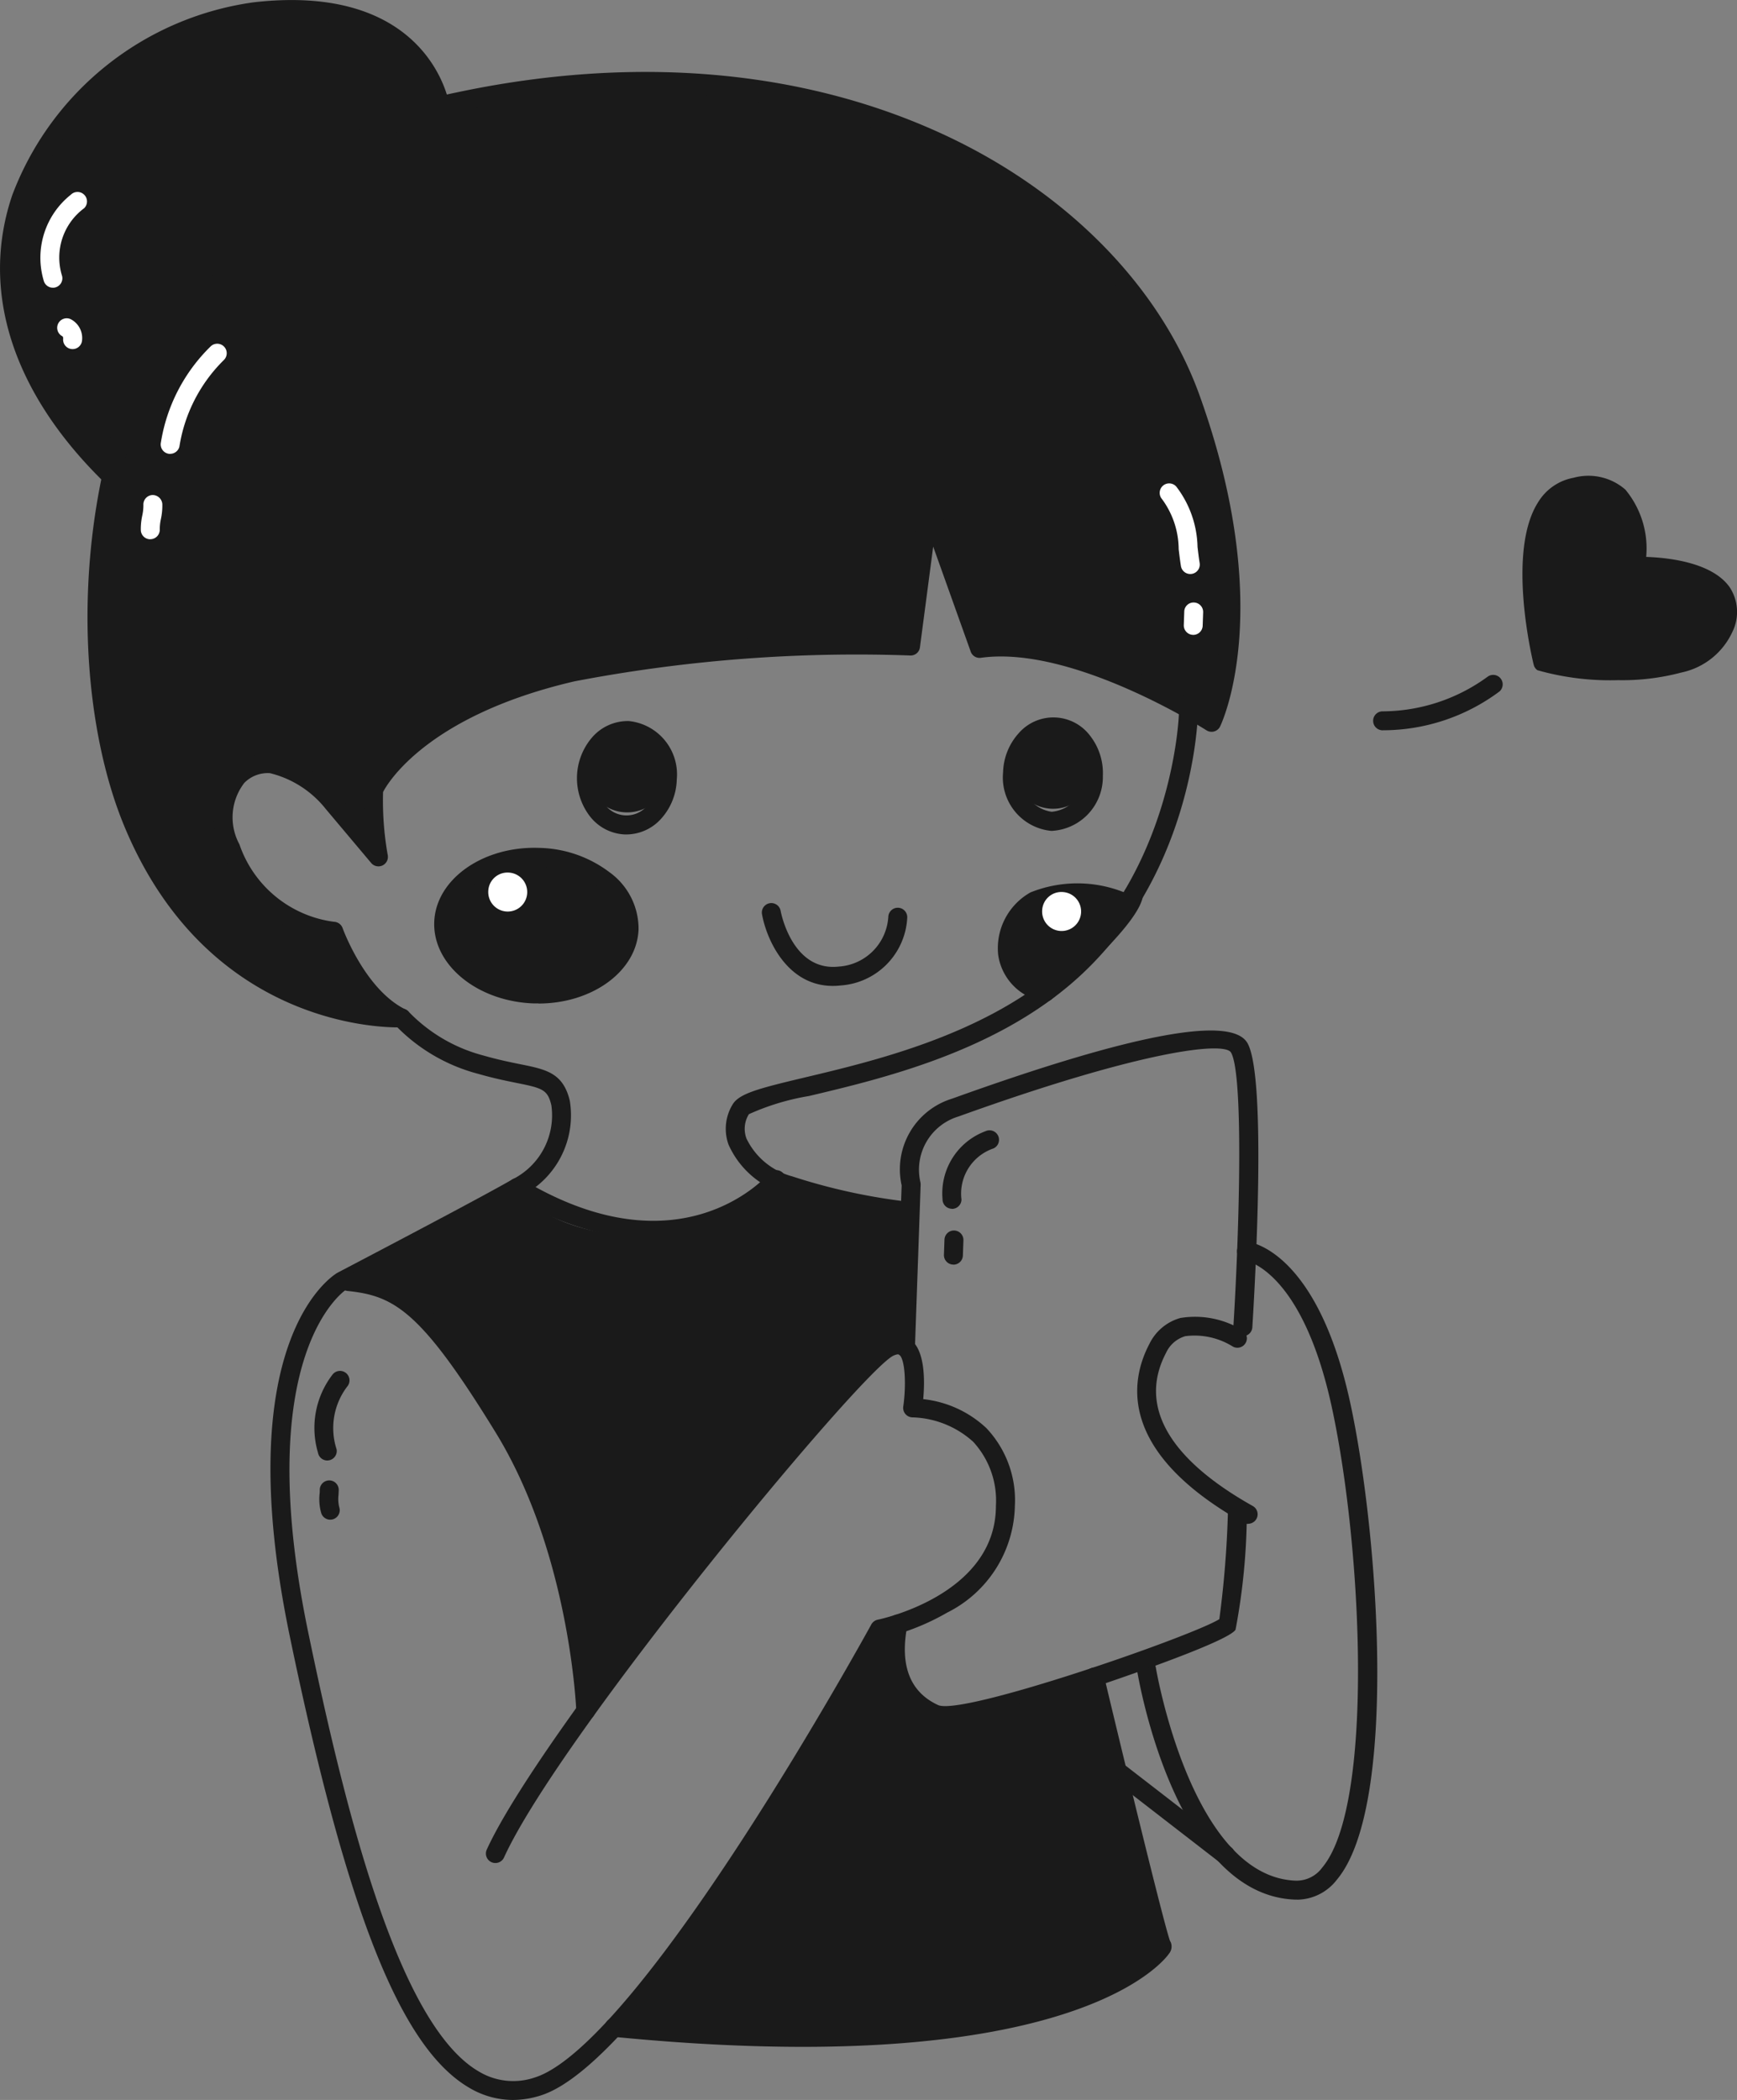 <svg id="Group_822" data-name="Group 822" xmlns="http://www.w3.org/2000/svg" xmlns:xlink="http://www.w3.org/1999/xlink" width="71.31" height="86.169" viewBox="0 0 71.31 86.169">
  <rect x="0" y="0" width="71.31" height="86.169" fill="#808080" stroke="none"/>
  <defs>
    <clipPath id="clip-path">
      <rect id="Rectangle_205" data-name="Rectangle 205" width="71.31" height="86.169" fill="none"/>
    </clipPath>
  </defs>
  <g id="Group_821" data-name="Group 821" clip-path="url(#clip-path)">
    <path id="Path_1884" data-name="Path 1884" d="M330.514,439.52l-5.155-1.149s-1.266,2.3-5.369,2.172-5.126-2.007-5.126-2.007l-6.606,3.532a16.049,16.049,0,0,1,6.249,6.629,47.38,47.38,0,0,1,3.159,10.978s10.984-13.071,11.7-13.933a3.233,3.233,0,0,1,1.375-1.058s.226-5.064-.227-5.165" transform="translate(-293.637 -389.808)" fill="#1a1a1a"/>
    <path id="Path_1885" data-name="Path 1885" d="M3.979,187.143c.122.087,6.369,1.264,7.42-1.406S7.8,183.2,7.8,183.2s.488-3.814-2.489-3.252-1.335,7.2-1.335,7.2" transform="translate(59.365 -159.959)" fill="#1a1a1a"/>
    <path id="Path_1886" data-name="Path 1886" d="M3.927,184.74a9.447,9.447,0,0,0,2.593-.313,2.974,2.974,0,0,0,2.1-1.675,1.848,1.848,0,0,0-.115-1.826c-.725-1.033-2.567-1.216-3.427-1.244a3.775,3.775,0,0,0-.856-2.762,2.306,2.306,0,0,0-2.122-.486,2.157,2.157,0,0,0-1.456,1c-1.31,2.039-.231,6.486-.184,6.674a.387.387,0,0,0,.151.223,10.961,10.961,0,0,0,3.313.409M.84,184.014h0Zm3.965-3.559c.783,0,2.533.158,3.065.917a1.109,1.109,0,0,1,.027,1.094c-.82,2.082-5.647,1.455-6.73,1.231-.2-.905-.845-4.318.135-5.843a1.387,1.387,0,0,1,.945-.657,1.566,1.566,0,0,1,1.442.287,3.432,3.432,0,0,1,.588,2.534.39.39,0,0,0,.4.438l.131,0" transform="translate(62.504 -156.83)" fill="#1a1a1a"/>
    <path id="Path_1887" data-name="Path 1887" d="M87.134,252.16a8.017,8.017,0,0,0,4.767-1.595.389.389,0,0,0-.494-.6,7.36,7.36,0,0,1-4.273,1.418H87.1a.389.389,0,0,0,0,.778Z" transform="translate(-30.339 -222.194)" fill="#1a1a1a"/>
    <path id="Path_1888" data-name="Path 1888" d="M233.338,56.474s-5.555-3.584-9.523-3.033l-2.082-5.826-.755,5.726a61.436,61.436,0,0,0-13.893,1.072c-6.077,1.412-7.98,4.325-8.135,4.8a13.715,13.715,0,0,0,.18,2.777l-1.862-2.213s-2.191-2.709-3.91-1.107.612,6.256,3.933,6.373c0,0,.946,2.666,2.785,3.562,0,0-7.5.441-11.012-8s-1.5-26.458,13.37-29.608c15.351-3.253,26.962,3.578,30.054,12.207s.851,13.262.851,13.262" transform="translate(-183.593 -26.836)" fill="#1a1a1a"/>
    <path id="Path_1889" data-name="Path 1889" d="M196.736,65.843c.1,0,.158,0,.164,0a.389.389,0,0,0,.147-.739c-1.671-.814-2.579-3.316-2.588-3.342a.389.389,0,0,0-.353-.258,4.755,4.755,0,0,1-3.883-3.179,2.317,2.317,0,0,1,.2-2.52,1.347,1.347,0,0,1,1.054-.4,4.194,4.194,0,0,1,2.288,1.467l1.867,2.218a.389.389,0,0,0,.683-.307,12.751,12.751,0,0,1-.195-2.6c.01-.029,1.466-3.06,7.853-4.545a61.528,61.528,0,0,1,13.788-1.062.382.382,0,0,0,.4-.338l.544-4.13,1.54,4.309a.386.386,0,0,0,.42.254c3.773-.525,9.2,2.94,9.258,2.975a.39.39,0,0,0,.561-.158c.094-.2,2.277-4.879-.835-13.562-1.613-4.5-5.489-8.431-10.635-10.782-5.755-2.63-12.624-3.209-19.866-1.674A17.747,17.747,0,0,0,186.811,36.9c-3.636,6.923-3.409,15.656-1.306,20.7,3.289,7.9,10.089,8.237,11.231,8.237m-2.917-3.581a8.586,8.586,0,0,0,1.759,2.724,11.161,11.161,0,0,1-2.776-.743,12.132,12.132,0,0,1-6.578-6.937c-2.033-4.881-2.248-13.333,1.276-20.043a16.991,16.991,0,0,1,11.815-9.035c11.409-2.418,25.663.951,29.607,11.957,2.483,6.931,1.454,11.259,1.022,12.553-1.334-.8-5.627-3.175-9.065-2.876L218.9,44.327a.389.389,0,0,0-.752.08l-.709,5.376A61.14,61.14,0,0,0,203.8,50.876c-6.087,1.415-8.188,4.354-8.417,5.064a5.642,5.642,0,0,0,0,1.644l-1.019-1.211a4.887,4.887,0,0,0-2.832-1.747,2.123,2.123,0,0,0-1.641.606,3.038,3.038,0,0,0-.4,3.362,5.578,5.578,0,0,0,4.325,3.667" transform="translate(-180.394 -23.679)" fill="#1a1a1a"/>
    <path id="Path_1890" data-name="Path 1890" d="M498.31,7.473s-.66-4.665-7.616-3.87-15.245,9.951-5.865,19.065a19.757,19.757,0,0,1,13.48-15.2" transform="translate(-480.245 -3.123)" fill="#1a1a1a"/>
    <path id="Path_1891" data-name="Path 1891" d="M481.7,19.935a.39.39,0,0,0,.386-.338A19.522,19.522,0,0,1,495.3,4.72a.389.389,0,0,0,.264-.424c-.007-.051-.794-5.034-8.045-4.2A12.408,12.408,0,0,0,477.622,8c-1.342,3.936.01,8.135,3.808,11.825a.39.39,0,0,0,.271.11M494.723,4.094A20.308,20.308,0,0,0,481.46,18.751c-4.055-4.239-3.944-8.028-3.1-10.5A11.74,11.74,0,0,1,487.61.867c5.506-.627,6.825,2.247,7.113,3.228" transform="translate(-477.116 0)" fill="#1a1a1a"/>
    <path id="Path_1892" data-name="Path 1892" d="M207.323,282.134a.389.389,0,0,0,.041-.776,24.391,24.391,0,0,1-4.856-1.052,2.922,2.922,0,0,1-1.875-1.551,1.137,1.137,0,0,1,.1-1,9.953,9.953,0,0,1,2.469-.746c2.954-.7,7.418-1.763,10.736-4.585,5-4.255,5.219-10.808,5.226-11.085a.389.389,0,0,0-.379-.4h-.01a.39.39,0,0,0-.389.379c0,.065-.221,6.486-4.952,10.511-3.176,2.7-7.53,3.736-10.411,4.421-1.848.439-2.677.652-2.951,1.094a1.915,1.915,0,0,0-.176,1.658,3.654,3.654,0,0,0,2.34,2.028,24.713,24.713,0,0,0,5.045,1.1l.042,0" transform="translate(-169.988 -232.036)" fill="#1a1a1a"/>
    <path id="Path_1893" data-name="Path 1893" d="M277.55,418.346a3.806,3.806,0,0,0,1.146-.184c4.468-1.407,13.152-16.955,14.168-18.8a9.686,9.686,0,0,0,2.522-1.015,5.008,5.008,0,0,0,2.776-4.381,4.3,4.3,0,0,0-1.17-3.188,4.489,4.489,0,0,0-2.593-1.189c.068-.741.082-2-.523-2.449a.949.949,0,0,0-1.027-.041c-1.641.765-14.123,16.043-16.368,20.975a.389.389,0,1,0,.709.322c2.283-5.016,14.682-19.983,15.988-20.592.054-.025.182-.077.234-.04.252.187.291,1.272.168,2.128a.389.389,0,0,0,.388.445,3.883,3.883,0,0,1,2.481,1,3.561,3.561,0,0,1,.935,2.629c0,3.675-4.8,4.664-4.851,4.673a.391.391,0,0,0-.267.2c-.024.043-2.4,4.375-5.294,8.824-4.792,7.359-7.273,9.369-8.51,9.758a2.738,2.738,0,0,1-2.322-.252c-3.283-1.927-5.46-10.642-6.99-18.019-2.385-11.5,1.533-14.041,1.573-14.065.22-.114,5.862-3.062,7.2-3.842a3.709,3.709,0,0,0,1.967-3.9c-.274-1.142-.97-1.282-2.023-1.495-.405-.082-.909-.183-1.518-.358a6.563,6.563,0,0,1-3.066-1.79.389.389,0,1,0-.6.5,7.272,7.272,0,0,0,3.451,2.042c.639.184,1.161.289,1.579.373,1.062.214,1.267.274,1.42.913a2.934,2.934,0,0,1-1.6,3.044c-1.321.77-7.126,3.8-7.185,3.834-.2.116-4.472,2.765-1.956,14.9,2.353,11.344,4.553,16.886,7.358,18.533a3.52,3.52,0,0,0,1.8.507" transform="translate(-256.498 -332.177)" fill="#1a1a1a"/>
    <path id="Path_1894" data-name="Path 1894" d="M433.24,489.517h.014a.389.389,0,0,0,.375-.4,27.145,27.145,0,0,0-3.431-11.82c-3.1-5.033-4.32-5.916-6.662-6.163a.389.389,0,0,0-.082.774c1.912.2,3,.784,6.081,5.8,3.053,4.963,3.314,11.375,3.316,11.439a.389.389,0,0,0,.389.376" transform="translate(-409.192 -418.936)" fill="#1a1a1a"/>
    <path id="Path_1895" data-name="Path 1895" d="M358.445,436.316a7.458,7.458,0,0,0,5.394-2.2.389.389,0,1,0-.592-.506c-.146.169-3.675,4.128-10.144.237a.389.389,0,0,0-.4.667,11.133,11.133,0,0,0,5.744,1.8" transform="translate(-331.675 -385.458)" fill="#1a1a1a"/>
    <path id="Path_1896" data-name="Path 1896" d="M177.771,395.132a.389.389,0,0,0,.389-.376l.235-6.7a.38.38,0,0,0-.011-.108,2.279,2.279,0,0,1,1.566-2.693c7.654-2.754,10.923-3.071,11.185-2.626.527.894.341,7.361.1,11.228a.389.389,0,0,0,.777.049c.107-1.71.6-10.308-.206-11.671-.669-1.134-4.746-.364-12.12,2.289a3.032,3.032,0,0,0-2.071,3.559l-.233,6.644a.389.389,0,0,0,.375.4h.014" transform="translate(-140.599 -339.442)" fill="#1a1a1a"/>
    <path id="Path_1897" data-name="Path 1897" d="M139.867,486.931a2.08,2.08,0,0,0,1.633-.823c2.513-3,1.714-14.121.56-19.5-1.354-6.313-4.114-6.662-4.23-6.674a.389.389,0,0,0-.084.774c.05.008,2.343.417,3.554,6.063,1.248,5.82,1.727,16.3-.4,18.837a1.305,1.305,0,0,1-1.084.543c-4.289-.147-5.739-8.67-5.753-8.756a.389.389,0,0,0-.768.126c.062.377,1.57,9.239,6.5,9.408l.074,0" transform="translate(-86.614 -408.98)" fill="#1a1a1a"/>
    <path id="Path_1898" data-name="Path 1898" d="M182.207,496a.389.389,0,0,0,.191-.729c-3.466-1.947-4.7-4.122-3.557-6.289a1.254,1.254,0,0,1,.789-.68,2.961,2.961,0,0,1,1.934.417.389.389,0,0,0,.408-.663,3.715,3.715,0,0,0-2.545-.5,2.015,2.015,0,0,0-1.275,1.07c-.782,1.487-1.319,4.418,3.864,7.33a.389.389,0,0,0,.19.05" transform="translate(-130.968 -433.474)" fill="#1a1a1a"/>
    <path id="Path_1899" data-name="Path 1899" d="M184.017,566.3a25.116,25.116,0,0,0,6.142-1.525c.226-.075,5.53-1.843,5.831-2.365a26.4,26.4,0,0,0,.463-4.729.389.389,0,1,0-.778-.036,41.508,41.508,0,0,1-.351,4.334c-1.131.707-10.567,3.984-11.549,3.524-1.151-.532-1.576-1.625-1.262-3.251a.389.389,0,1,0-.764-.148c-.487,2.519.655,3.623,1.7,4.105a1.412,1.412,0,0,0,.568.089" transform="translate(-145.266 -495.539)" fill="#1a1a1a"/>
    <path id="Path_1900" data-name="Path 1900" d="M217.623,633.221c12.259,0,14.913-3.64,15.039-3.822a.463.463,0,0,0,.068-.48c-.008-.014-.016-.028-.025-.042-.238-.646-1.747-6.84-2.722-10.923a.389.389,0,0,0-.757.181c1.785,7.475,2.407,10.019,2.738,10.889-.554.622-4.923,4.693-22.039,3.009a.389.389,0,1,0-.076.775c2.944.29,5.522.413,7.775.413m14.447-3.953-.028.016a.382.382,0,0,1-.049-.184c.028.067.053.122.077.168m.372-.559a.383.383,0,0,1,.079.022.393.393,0,0,0-.079-.022" transform="translate(-184.671 -549.231)" fill="#1a1a1a"/>
    <path id="Path_1901" data-name="Path 1901" d="M190.892,656.747a.389.389,0,0,0,.238-.7l-4.444-3.436a.389.389,0,1,0-.476.616l4.444,3.436a.388.388,0,0,0,.238.081" transform="translate(-140.584 -580.244)" fill="#1a1a1a"/>
    <path id="Path_1902" data-name="Path 1902" d="M310.393,337.985a2.9,2.9,0,0,0,.339-.02,2.939,2.939,0,0,0,2.715-2.784.389.389,0,0,0-.778-.029,2.18,2.18,0,0,1-2.027,2.039c-1.9.215-2.372-2.174-2.391-2.276a.389.389,0,1,0-.765.14c.192,1.051,1.042,2.93,2.907,2.93" transform="translate(-276.201 -297.529)" fill="#1a1a1a"/>
    <path id="Path_1903" data-name="Path 1903" d="M238.5,271.126a1.68,1.68,0,1,0,1.727-1.879,1.815,1.815,0,0,0-1.727,1.879" transform="translate(-196.934 -239.419)" fill="#1a1a1a"/>
    <path id="Path_1904" data-name="Path 1904" d="M237.019,270.39a2.215,2.215,0,0,0,2.066-2.255,2.489,2.489,0,0,0-.522-1.644,1.887,1.887,0,0,0-2.938-.1,2.489,2.489,0,0,0-.636,1.6,2.2,2.2,0,0,0,1.966,2.4h.063m.035-3.876h.037a1.156,1.156,0,0,1,.863.462,1.713,1.713,0,0,1,.353,1.131,1.448,1.448,0,0,1-1.324,1.5,1.433,1.433,0,0,1-1.216-1.593,1.711,1.711,0,0,1,.432-1.1,1.163,1.163,0,0,1,.856-.4" transform="translate(-193.809 -236.298)" fill="#1a1a1a"/>
    <path id="Path_1905" data-name="Path 1905" d="M396.389,272.468a1.68,1.68,0,1,0,1.727-1.879,1.815,1.815,0,0,0-1.727,1.879" transform="translate(-372.311 -240.612)" fill="#1a1a1a"/>
    <path id="Path_1906" data-name="Path 1906" d="M394.909,271.733a1.927,1.927,0,0,0,1.427-.653,2.489,2.489,0,0,0,.636-1.6,2.2,2.2,0,0,0-1.966-2.4,1.937,1.937,0,0,0-1.494.652,2.565,2.565,0,0,0-.114,3.246,1.922,1.922,0,0,0,1.444.755h.066m.033-3.876h.037a1.433,1.433,0,0,1,1.216,1.593,1.714,1.714,0,0,1-.432,1.1,1.109,1.109,0,0,1-1.756-.062,1.788,1.788,0,0,1,.078-2.234,1.164,1.164,0,0,1,.856-.4" transform="translate(-369.188 -237.492)" fill="#1a1a1a"/>
    <path id="Path_1907" data-name="Path 1907" d="M410.564,320.224c-.054,1.548,1.606,2.862,3.707,2.936s3.85-1.121,3.9-2.669-1.606-2.862-3.707-2.936-3.849,1.121-3.9,2.669" transform="translate(-392.349 -282.373)" fill="#1a1a1a"/>
    <path id="Path_1908" data-name="Path 1908" d="M411.328,320.428c2.226,0,4.052-1.338,4.112-3.047a2.858,2.858,0,0,0-1.192-2.34,4.945,4.945,0,0,0-2.89-1c-2.3-.082-4.244,1.284-4.306,3.044s1.77,3.257,4.082,3.338c.066,0,.13,0,.195,0m-.169-5.611.171,0a4.168,4.168,0,0,1,2.434.832,2.1,2.1,0,0,1,.9,1.7c-.047,1.331-1.623,2.363-3.5,2.294s-3.378-1.2-3.332-2.533c.046-1.29,1.523-2.3,3.33-2.3" transform="translate(-389.225 -279.249)" fill="#1a1a1a"/>
    <path id="Path_1909" data-name="Path 1909" d="M228.607,331.017s-2.322-.962-3.806-.133a1.994,1.994,0,0,0,.421,3.757s3.527-3,3.619-4.007" transform="translate(-182.309 -293.928)" fill="#1a1a1a"/>
    <path id="Path_1910" data-name="Path 1910" d="M222.1,331.909a.389.389,0,0,0,.252-.093c.856-.727,3.656-3.184,3.754-4.269a.389.389,0,0,0-.767-.12,5.172,5.172,0,0,0-3.85,0,2.628,2.628,0,0,0-1.326,2.567A2.271,2.271,0,0,0,222,331.9a.388.388,0,0,0,.1.012m2.869-3.783a23.973,23.973,0,0,1-2.962,2.961,1.455,1.455,0,0,1-1.072-1.2,1.834,1.834,0,0,1,.933-1.786,4.315,4.315,0,0,1,3.1.023" transform="translate(-179.184 -290.808)" fill="#1a1a1a"/>
    <path id="Path_1911" data-name="Path 1911" d="M448.242,323.951a.8.8,0,1,0,.83-.746.789.789,0,0,0-.83.746" transform="translate(-428.196 -287.4)" fill="#fff"/>
    <path id="Path_1912" data-name="Path 1912" d="M243,331.147a.8.8,0,1,0,.83-.746.789.789,0,0,0-.83.746" transform="translate(-200.215 -293.798)" fill="#fff"/>
    <path id="Path_1913" data-name="Path 1913" d="M611.994,75a.384.384,0,0,0,.1-.012.389.389,0,0,0,.28-.474,2.517,2.517,0,0,1,.908-2.778.389.389,0,1,0-.548-.553,3.3,3.3,0,0,0-1.114,3.524.389.389,0,0,0,.377.292" transform="translate(-609.826 -63.193)" fill="#fff"/>
    <path id="Path_1914" data-name="Path 1914" d="M613.913,119.092a.389.389,0,0,0,.388-.361.87.87,0,0,0-.471-.869.39.39,0,0,0-.354.694c.024.012.055.028.048.119a.389.389,0,0,0,.36.416h.029" transform="translate(-610.932 -104.767)" fill="#fff"/>
    <path id="Path_1915" data-name="Path 1915" d="M200.348,182.772a.389.389,0,0,0,.385-.451c-.036-.225-.062-.444-.087-.66a4.215,4.215,0,0,0-.869-2.472.389.389,0,1,0-.591.507,3.5,3.5,0,0,1,.686,2.056c.027.226.054.457.092.693a.389.389,0,0,0,.384.327" transform="translate(-151.483 -159.218)" fill="#fff"/>
    <path id="Path_1916" data-name="Path 1916" d="M198.22,224.464a.389.389,0,0,0,.389-.376l.019-.553a.389.389,0,0,0-.375-.4.381.381,0,0,0-.4.375l-.019.553a.389.389,0,0,0,.375.4h.014" transform="translate(-149.235 -198.412)" fill="#fff"/>
    <path id="Path_1917" data-name="Path 1917" d="M560.062,131.808a.389.389,0,0,0,.379-.3,6.371,6.371,0,0,1,1.82-3.545.389.389,0,0,0-.535-.566,7.068,7.068,0,0,0-2.045,3.94.39.39,0,0,0,.38.474" transform="translate(-553.075 -113.186)" fill="#fff"/>
    <path id="Path_1918" data-name="Path 1918" d="M583.9,185.172h.018a.39.39,0,0,0,.372-.406,1.941,1.941,0,0,1,.047-.424,2.632,2.632,0,0,0,.058-.614.4.4,0,0,0-.408-.369.389.389,0,0,0-.369.409,1.946,1.946,0,0,1-.047.435,2.633,2.633,0,0,0-.059.6.389.389,0,0,0,.388.372" transform="translate(-577.731 -163.046)" fill="#fff"/>
    <path id="Path_1919" data-name="Path 1919" d="M514.74,511.509a.373.373,0,0,0,.068-.006.389.389,0,0,0,.315-.451,2.814,2.814,0,0,1,.435-2.576.389.389,0,1,0-.6-.495,3.589,3.589,0,0,0-.6,3.207.389.389,0,0,0,.383.322" transform="translate(-501.304 -451.58)" fill="#1a1a1a"/>
    <path id="Path_1920" data-name="Path 1920" d="M518.24,549.958a.389.389,0,0,0,.369-.512,1.425,1.425,0,0,1-.029-.512c0-.062.007-.124.008-.187a.389.389,0,1,0-.778-.022c0,.056,0,.112-.007.168a2.078,2.078,0,0,0,.068.8.389.389,0,0,0,.369.266" transform="translate(-504.682 -487.6)" fill="#1a1a1a"/>
    <path id="Path_1921" data-name="Path 1921" d="M273.867,421.941a.389.389,0,0,0,.389-.38,1.959,1.959,0,0,1,1.313-2.1.389.389,0,1,0-.322-.709,2.719,2.719,0,0,0-1.769,2.785.39.39,0,0,0,.38.4Z" transform="translate(-234.784 -372.336)" fill="#1a1a1a"/>
    <path id="Path_1922" data-name="Path 1922" d="M287.052,457.188a.389.389,0,0,0,.388-.376l.022-.623a.389.389,0,1,0-.778-.027l-.022.623a.389.389,0,0,0,.375.4h.014" transform="translate(-247.91 -405.294)" fill="#1a1a1a"/>
    <path id="Path_1923" data-name="Path 1923" d="M233.946,605.378s-5.586,2.269-6.586,1.506-1.659-1.192-1.619-1.794.054-1.566.054-1.566l-.672-.113s-5.3,8.9-6.338,10.4-4.444,6.125-4.444,6.125a131.1,131.1,0,0,0,13.289-.087,20.461,20.461,0,0,0,8.948-3.2Z" transform="translate(-189.013 -536.564)" fill="#1a1a1a"/>
  </g>
</svg>
